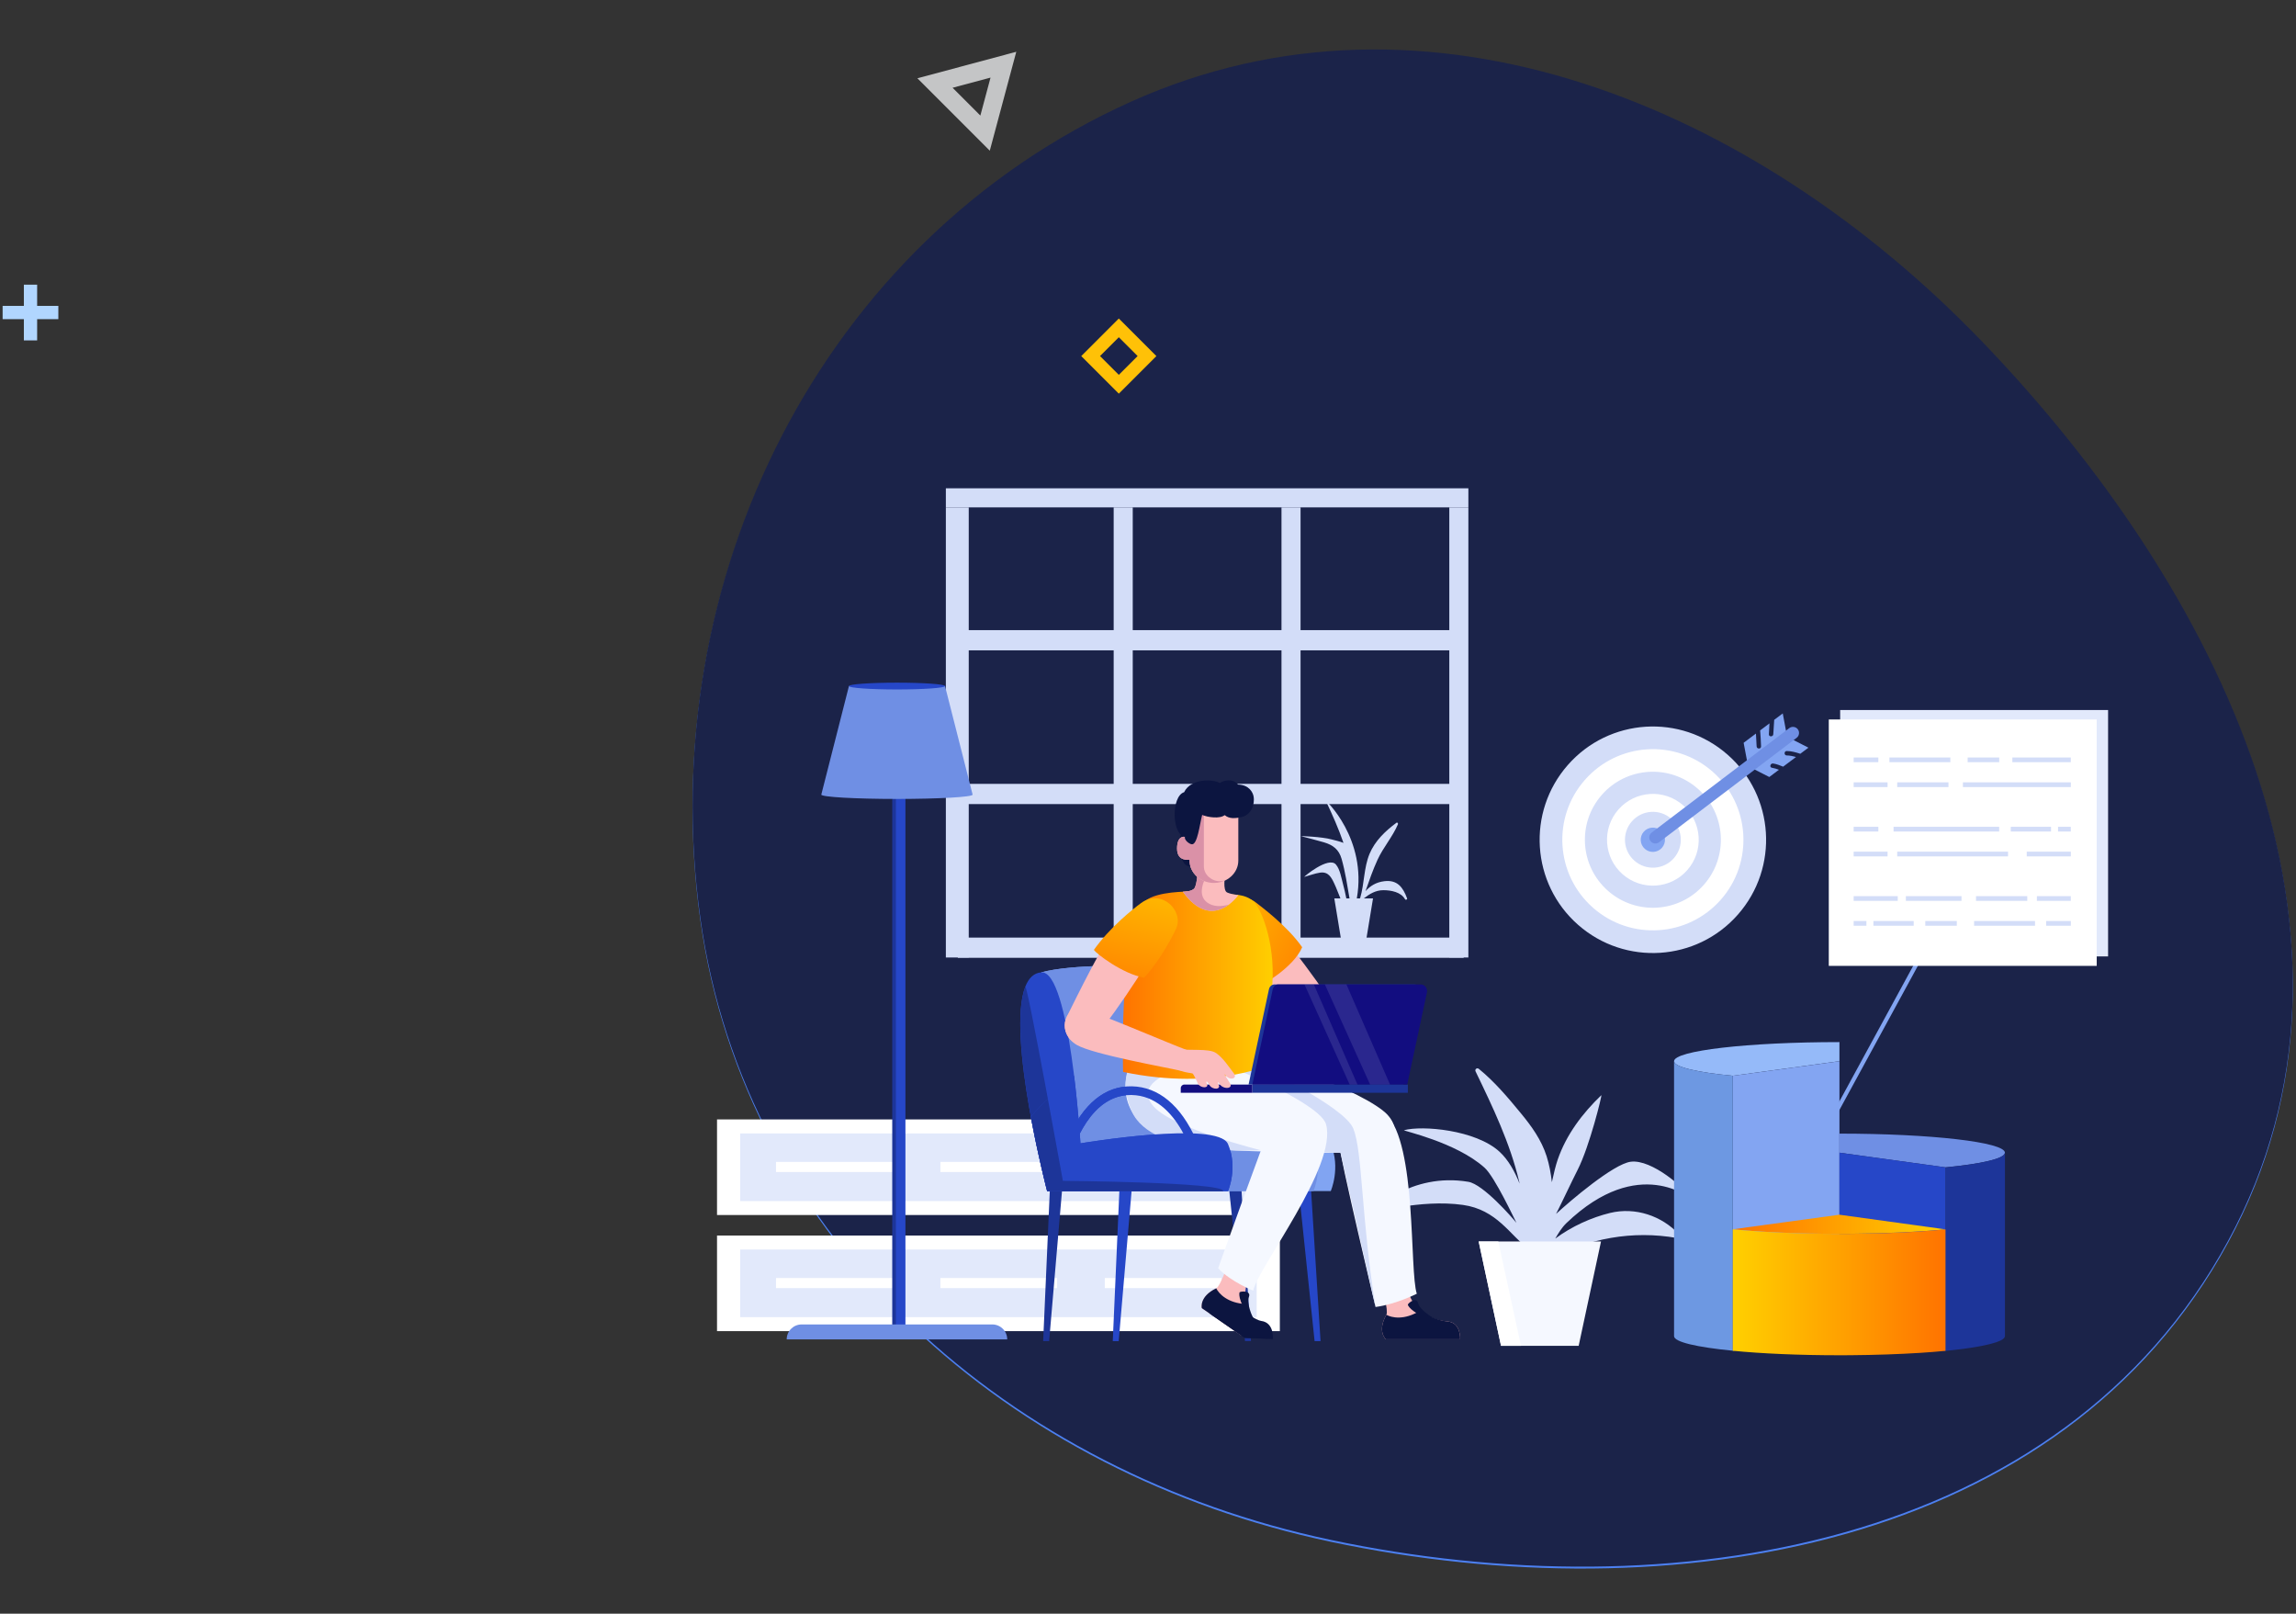 <svg width="602" height="423" viewBox="0 0 602 423" fill="none" xmlns="http://www.w3.org/2000/svg">
<rect x="0" y="0" width="602" height="423" fill="#333333" stroke="none"/>
<mask id="mask0" mask-type="alpha" maskUnits="userSpaceOnUse" x="0" y="0" width="602" height="423">
<rect width="602" height="423" fill="#C4C4C4"/>
</mask>
<g mask="url(#mask0)">
<path fill-rule="evenodd" clip-rule="evenodd" d="M584.188 325.76C540.55 406.087 438.284 423.043 348.854 404.144C265.161 386.458 195.391 325.848 183.626 241.112C171.367 152.816 215.227 63.754 296.516 27.166C374.387 -7.885 460.323 28.409 519.568 89.903C582.092 154.802 627.212 246.564 584.188 325.76Z" fill="#4C80F1"/>
<path fill-rule="evenodd" clip-rule="evenodd" d="M584.188 325.261C540.55 405.588 438.284 422.544 348.854 403.645C265.161 385.959 195.391 325.349 183.626 240.613C171.367 152.317 215.227 63.255 296.516 26.666C374.387 -8.384 460.323 27.91 519.568 89.404C582.092 154.303 627.212 246.065 584.188 325.261Z" fill="#1B2349"/>
<path d="M385 133V128L248 128V133L385 133Z" fill="#D3DDF8"/>
<g clip-path="url(#clip0)">
<path d="M443.24 314.04C441.99 311.65 433.12 303.81 427.57 304.53C423.02 305.12 411.71 314.78 407.99 318.21C409.36 315.55 412.31 309.26 413.65 306.65C416.78 300.55 420.14 286.82 419.86 287.09C414.91 291.84 410.67 297.44 408.42 303.98C407.9 305.5 407.37 307.64 406.89 309.9C406.64 307.6 406.22 305.31 405.52 303.1C404.14 298.78 401.58 295.23 398.72 291.77C395.33 287.65 391.9 283.58 387.75 280.19C387.27 279.8 386.61 280.28 386.89 280.86C391.39 290.19 395.94 299.64 398.33 309.78C398.37 309.94 398.4 310.1 398.43 310.26C397.19 307.15 395.51 304.05 393.16 301.9C386.89 296.15 372.84 294.96 368.13 296.27C367.64 296.41 381.7 299.34 389.23 306.08C391.94 308.5 397.2 319.84 397.61 320.56C396.48 319.16 388.91 310.45 384.99 309.79C369.77 307.24 359.75 317.51 359.9 317.75C359.87 318.1 372.33 314.27 383.57 315.85C392.44 317.09 395.87 323.69 400.95 327.6C401.52 329.56 402.42 331.37 403.91 332.93C404.27 333.31 404.77 332.99 404.83 332.59C405.07 332.62 405.33 332.52 405.44 332.23C405.67 331.62 405.87 330.99 406.04 330.36C416.26 324.55 428.14 322.48 439.73 324.53C440.26 324.62 440.66 324.03 440.27 323.61C435.72 318.68 428.75 316.36 422.17 317.95C417.33 319.12 412.08 321.47 407.78 324.68C408.62 323.23 409.49 321.79 410.71 320.61C429.85 302.28 443.5 314.54 443.24 314.04Z" fill="#D3DDF8"/>
<path d="M413.92 352.78H393.56L387.7 325.43H419.78L413.92 352.78Z" fill="#F5F8FF"/>
<path d="M398.79 352.78H393.56L387.7 325.43H392.85L398.79 352.78Z" fill="white"/>
<path d="M335.57 293.44H188V318.5H335.57V293.44Z" fill="white"/>
<path d="M329.5 297.11H194.08V314.84H329.5V297.11Z" fill="#E2E9FB"/>
<path d="M234.07 304.58H203.47V307.23H234.07V304.58Z" fill="white"/>
<path d="M277.17 304.58H246.57V307.23H277.17V304.58Z" fill="white"/>
<path d="M320.27 304.58H289.67V307.23H320.27V304.58Z" fill="white"/>
<path d="M335.57 323.87H188V348.93H335.57V323.87Z" fill="white"/>
<path d="M329.5 327.54H194.08V345.27H329.5V327.54Z" fill="#E2E9FB"/>
<path d="M234.07 335.01H203.47V337.66H234.07V335.01Z" fill="white"/>
<path d="M277.17 335.01H246.57V337.66H277.17V335.01Z" fill="white"/>
<path d="M320.27 335.01H289.67V337.66H320.27V335.01Z" fill="white"/>
<path d="M383.768 170.479V165.179L251.138 165.179V170.479L383.768 170.479Z" fill="#D3DDF8"/>
<path d="M383.766 210.778V205.478L251.136 205.478V210.778L383.766 210.778Z" fill="#D3DDF8"/>
<path d="M383.764 251.076V245.776L251.134 245.776V251.076L383.764 251.076Z" fill="#D3DDF8"/>
<path d="M380 251H385V129H380V251Z" fill="#D3DDF8"/>
<path d="M336 251H341V129H336V251Z" fill="#D3DDF8"/>
<path d="M292 251H297V129H292V251Z" fill="#D3DDF8"/>
<path d="M248 251H254L254 129H248L248 251Z" fill="#D3DDF8"/>
<path d="M350.27 226.62C351.36 227.9 351.69 230.14 352.12 231.71C352.46 232.96 352.75 234.23 353 235.5H353.84C353.24 232.03 352.71 228.49 351.76 225.14C351.07 222.7 349.52 221.51 347.16 220.81C345.18 220.23 343.16 219.73 341.16 219.2C340.85 219.12 346.57 219.33 349.17 220.05C350.08 220.3 351.23 220.54 352.25 220.95C350.99 217.25 349.36 213.59 347.61 209.91C347.44 209.56 358.52 219.87 355.75 235.5H356.55C356.58 235.46 356.6 235.43 356.63 235.39C357.76 231.6 357.56 227.5 359.09 223.82C360.51 220.42 363.22 217.84 366.13 215.68C366.4 215.48 366.63 215.85 366.53 216.08C365.1 219.41 362.69 222.1 361.19 225.36C359.97 228.01 359 230.81 358.03 233.59C359.3 232.21 360.81 231.25 362.98 230.99C366.35 230.59 367.85 232.55 368.93 235.49C369.05 235.81 368.55 236 368.39 235.72C367.34 233.83 364.7 233.35 362.71 233.35C360.69 233.35 359.1 234.33 357.59 235.5H360L358.15 246.75H351.7L349.85 235.5H351.45C350.91 234.22 350.45 232.9 349.85 231.63C349.06 229.96 348.29 228.44 346.11 228.75C344.74 228.95 343.33 229.5 342 229.86C341.64 229.96 348.35 224.37 350.27 226.62Z" fill="#D3DDF8"/>
<path d="M452.97 197.83C465.29 208.65 466.5 227.41 455.68 239.73C444.86 252.05 426.1 253.26 413.78 242.44C401.46 231.62 400.25 212.86 411.07 200.54C421.89 188.21 440.65 187 452.97 197.83Z" fill="#D3DDF8"/>
<path d="M449.05 202.29C458.9 210.95 459.87 225.96 451.22 235.81C442.56 245.66 427.55 246.63 417.7 237.97C407.85 229.31 406.88 214.3 415.54 204.45C424.19 194.6 439.2 193.63 449.05 202.29Z" fill="white"/>
<path d="M445.14 206.74C452.54 213.24 453.27 224.5 446.77 231.9C440.27 239.3 429 240.02 421.61 233.52C414.21 227.02 413.49 215.76 419.99 208.36C426.48 200.96 437.74 200.24 445.14 206.74Z" fill="#D3DDF8"/>
<path d="M441.31 211.1C446.3 215.48 446.79 223.08 442.41 228.07C438.03 233.06 430.43 233.55 425.44 229.17C420.45 224.79 419.96 217.19 424.34 212.2C428.72 207.21 436.32 206.71 441.31 211.1Z" fill="white"/>
<path d="M438.21 214.63C441.25 217.3 441.55 221.92 438.88 224.96C436.21 228 431.59 228.3 428.55 225.63C425.51 222.96 425.21 218.34 427.88 215.3C430.54 212.26 435.17 211.96 438.21 214.63Z" fill="#D3DDF8"/>
<path d="M435.47 217.74C436.79 218.9 436.92 220.91 435.76 222.23C434.6 223.55 432.59 223.68 431.27 222.52C429.95 221.36 429.82 219.35 430.98 218.03C432.14 216.71 434.15 216.58 435.47 217.74Z" fill="#83A5F2"/>
<path d="M464.6 201.26C463.86 201.15 464.17 200.04 464.9 200.14C465.83 200.27 466.67 200.63 467.53 200.97L470.9 198.44C470.11 198.21 469.31 198.03 468.48 198.03C467.73 198.03 467.73 196.87 468.47 196.87C469.71 196.87 470.87 197.22 472.03 197.59L474.16 195.99L468.54 193.13L458.29 200.82L463.9 203.68L466.43 201.78C465.85 201.56 465.25 201.36 464.6 201.26Z" fill="#83A5F2"/>
<path d="M467.43 187.01L465.19 188.69C465.09 189.94 465.02 191.2 464.95 192.46C464.91 193.2 463.75 193.21 463.79 192.47C463.84 191.52 463.89 190.57 463.95 189.62L461.5 191.46C461.61 192.85 461.69 194.25 461.74 195.65C461.77 196.4 460.61 196.4 460.58 195.66C460.54 194.53 460.48 193.41 460.4 192.29L457.17 194.71L458.34 200.9L468.59 193.21L467.43 187.01Z" fill="#83A5F2"/>
<path d="M432.83 218.46C432.34 219.02 432.29 219.86 432.76 220.48C433.29 221.18 434.3 221.32 435 220.79L471.07 193.41C471.77 192.88 471.91 191.87 471.38 191.17C470.85 190.47 469.84 190.33 469.14 190.86L433.07 218.24C432.98 218.31 432.9 218.38 432.83 218.46Z" fill="#6F8FE4"/>
<path d="M235.19 350.01C234.5 350.01 233.94 349.45 233.94 348.76V191.95C233.94 191.26 234.5 190.7 235.19 190.7C235.88 190.7 236.44 191.26 236.44 191.95V348.76C236.44 349.45 235.88 350.01 235.19 350.01Z" fill="#1D3599"/>
<path d="M236.15 350.01C235.46 350.01 234.9 349.45 234.9 348.76V191.95C234.9 191.26 235.46 190.7 236.15 190.7C236.84 190.7 237.4 191.26 237.4 191.95V348.76C237.4 349.45 236.84 350.01 236.15 350.01Z" fill="#2647C8"/>
<path d="M247.78 179.84H222.59L215.34 208.3C215.34 208.92 224.22 209.43 235.19 209.43C246.14 209.43 255.02 208.93 255.02 208.3L247.78 179.84Z" fill="#6F8FE4"/>
<path d="M247.78 179.84C247.78 180.33 242.14 180.73 235.18 180.73C228.22 180.73 222.58 180.33 222.58 179.84C222.58 179.35 228.22 178.95 235.18 178.95C242.14 178.95 247.78 179.35 247.78 179.84Z" fill="#2647C8"/>
<path d="M264.09 351.1H206.27C206.27 348.94 208.02 347.18 210.19 347.18H260.18C262.34 347.19 264.09 348.94 264.09 351.1Z" fill="#6F8FE4"/>
<path d="M344.68 351.56H346.24L343.6 309.54H340.29L344.68 351.56Z" fill="#2647C8"/>
<path d="M326.44 351.56H328L325.36 309.54H322.04L326.44 351.56Z" fill="#1D3599"/>
<path d="M275.08 351.56H273.51L275.37 309.54H278.68L275.08 351.56Z" fill="#1D3599"/>
<path d="M293.32 351.56H291.76L293.61 309.54H296.93L293.32 351.56Z" fill="#2647C8"/>
<path d="M345.84 311.25C344.9 306.35 340.42 287.33 327.49 287.04C314.56 286.76 310.24 306.3 309.36 311.25H307.05C307.38 309.24 308.42 303.88 310.77 298.48C314.73 289.35 320.53 284.63 327.55 284.77C334.53 284.93 340.35 289.76 344.36 298.74C346.74 304.07 347.82 309.29 348.17 311.25H345.84V311.25Z" fill="#2647C8"/>
<path d="M273.04 254.89V292.81L281.64 304.95L300.91 306.42C301.23 309.99 301.5 312.22 301.5 312.22H348.92C348.92 312.22 351.57 306.15 348.92 299.89C347.11 295.63 332.72 295.13 323.71 295.26C319.47 295.31 316.43 295.5 316.43 295.5C316.43 295.5 316.43 295.44 316.43 295.32C316.36 292.56 315.42 259.71 309.6 255.15V255.13C309.5 255.05 309.36 254.97 309.19 254.89C309.09 254.83 308.99 254.79 308.89 254.75C308.86 254.74 308.84 254.72 308.8 254.71C308.78 254.7 308.75 254.69 308.74 254.69C305.87 253.65 297.71 253.08 289.57 253.2C283.22 253.31 276.87 253.83 273.04 254.89Z" fill="#81A4F2"/>
<path d="M273.04 254.89V292.81L281.64 304.95L300.91 306.42C301.23 309.99 301.5 312.22 301.5 312.22H344.39C344.39 312.22 347.05 306.15 344.39 299.89C342.87 296.29 332.36 295.38 323.71 295.26C320.99 295.21 318.44 295.25 316.43 295.31C313.69 295.38 311.9 295.49 311.9 295.49C311.9 295.49 311.15 259.9 305.07 255.13V255.11C304.98 255.03 304.83 254.95 304.67 254.87C304.57 254.81 304.47 254.77 304.36 254.73C304.33 254.72 304.31 254.7 304.28 254.69C304.25 254.68 304.23 254.67 304.21 254.67C301.88 253.82 296.04 253.28 289.56 253.18C283.22 253.31 276.87 253.83 273.04 254.89Z" fill="#6F8FE4"/>
<path d="M274.56 312.23H321.98C321.98 312.23 324.63 306.16 321.98 299.9C319.33 293.64 283.29 299.71 283.29 299.71C283.29 299.71 280.53 254.36 273.04 254.89C271.05 255.03 269.7 256.42 268.82 258.66C263.87 271.44 274.56 312.23 274.56 312.23Z" fill="#2647C8"/>
<path d="M274.56 312.23H320.7C321.14 309.87 278.69 309.54 278.69 309.54C278.69 309.54 269.43 258.23 268.83 258.66C263.87 271.44 274.56 312.23 274.56 312.23Z" fill="#1D3599"/>
<path d="M314.85 310.08C313.57 304.05 308.91 287.31 296.74 287.04C296.64 287.04 296.55 287.04 296.46 287.04C286.2 287.04 281.42 299.54 279.48 306.93C279.01 306.23 278.6 305.35 277.98 304.22C277.97 304.2 277.96 304.18 277.95 304.16C278.49 302.36 279.17 300.42 280.01 298.47C283.97 289.34 289.77 284.62 296.79 284.76C303.77 284.92 309.58 289.75 313.6 298.73C315.63 303.26 316.71 307.8 317.2 310.29C316.42 310.24 315.63 310.17 314.85 310.08Z" fill="#2647C8"/>
<path d="M362.36 337.53H368.93C370.1 342.55 373.61 345.86 379.6 346.41C383.12 346.73 382.84 351.07 382.84 351.07H363.36C363.36 351.07 361.01 349.03 363.5 344.65C364.11 343.58 362.36 337.53 362.36 337.53Z" fill="#FBBCBE"/>
<path d="M379.6 346.41C383.12 346.73 382.84 351.07 382.84 351.07H363.36C363.36 351.07 361.01 349.03 363.5 344.65C364.82 345.4 368.18 346.19 372.35 343.55C373.95 344.85 377.16 346.19 379.6 346.41Z" fill="#0C1540"/>
<path d="M323 247.4C324.95 252.1 339.02 266.97 341.61 269.81C344.73 273.24 352.2 270.25 350.93 266.21C349.81 262.63 334.84 243.01 332.64 241.2C328.68 237.93 320.56 241.52 323 247.4Z" fill="#FBBCBE"/>
<path d="M316.88 278.95C308.27 282.56 314.85 296.52 325.96 300.15C337.07 303.78 349.5 301.51 359.17 302.21C361.92 302.41 368.93 297.84 363.78 292.21C358.62 286.57 328.5 274.07 316.88 278.95Z" fill="#F5F8FF"/>
<path d="M363.44 292.04C371.55 299.99 369.52 333.23 371.48 339.13C371.48 339.13 366.18 341.86 360.66 342.61C360.66 342.61 351.37 303.65 350.98 299.23C350.15 289.98 360.77 289.42 363.44 292.04Z" fill="#F5F8FF"/>
<path d="M328.93 278.97C328.93 278.97 352.41 289.84 354.84 295.86C357.27 301.88 356.91 319.46 360.66 342.6L351.49 302.19L336.19 301.88L319 285.17L328.93 278.97Z" fill="#D3DDF8"/>
<path d="M296.51 278.95C293.19 285.67 295.39 295.06 306.5 298.69C317.61 302.32 329.97 301.51 340.4 302.21C343.15 302.39 351.13 298 345.98 292.37C340.82 286.73 302.09 267.65 296.51 278.95Z" fill="#F5F8FF"/>
<path d="M329.7 258.73C325.08 253.57 321.6 246.46 320.52 243.89C317.94 237.78 325.2 233.3 329.25 236.55C330.26 237.36 337.49 242.63 341.42 248.3C339.21 253.58 330.71 258.46 329.7 258.73Z" fill="url(#paint0_linear)"/>
<path d="M307.09 281.13C307.09 281.13 297.32 284.22 302.48 290.05C307.63 295.87 330.57 301.51 330.57 301.51C330.57 301.51 302.04 303.5 296.75 291.32C292.16 280.77 298.73 275.97 298.73 275.97L307.09 281.13Z" fill="#D3DDF8"/>
<path d="M322.27 234.49C322.27 234.49 326.52 234.12 328.76 236.39C331 238.66 334.78 248.59 333.41 260.03C332.05 271.47 334.27 278.6 334.27 278.6C334.27 278.6 319 286.15 294.48 280.99C294.48 280.99 293.38 248.71 299.19 237.41C301.04 233.82 309.68 233.81 310.99 233.7C312.31 233.59 322.27 234.49 322.27 234.49Z" fill="url(#paint1_linear)"/>
<path d="M321.21 229.48C321.21 229.48 320.53 233.44 321.77 233.96C323.02 234.48 324.68 234.66 324.68 234.66C324.68 234.66 317.88 244.5 310.14 233.75C310.14 233.75 312.45 233.78 313.16 232.85C313.87 231.92 314.32 227.31 313.96 224.26L321.21 229.48Z" fill="#FBBCBE"/>
<path d="M313.17 232.85C313.88 231.92 314.33 227.31 313.97 224.26L318.1 227.23C317.28 227.96 316.04 230.01 316.08 230.14C315.01 232.16 314.4 235.01 316.5 236.56C318.11 237.76 320.26 237.7 322.24 237.11C319.58 239.09 315.06 240.56 310.15 233.75C310.14 233.75 312.45 233.78 313.17 232.85Z" fill="#DA91A7"/>
<path d="M375.57 345.34C375.57 345.34 372.24 343.36 371.83 341.62C371.42 339.88 369.36 341.46 369.15 341.94C368.95 342.43 371.6 345.29 375.57 345.34Z" fill="#0C1540"/>
<path d="M318.88 337.72C319.99 337.19 322 331.22 322 331.22L327.4 334.96C325.5 339.75 326.5 344.47 331.11 348.33C331.75 348.87 332.08 349.46 332.22 350.07H325.44L315.1 342.9C315.11 342.91 314.34 339.9 318.88 337.72Z" fill="#FBBCBE"/>
<path d="M315.11 342.91L317.11 344.29L326.36 350.7L332.33 350.91C332.35 350.04 332.06 349.12 331.11 348.33C330.12 347.49 329.12 346.28 328.32 345.02C327.62 343.91 327.06 342.78 326.79 341.85C321.86 341.64 319.55 339.08 318.89 337.71C314.34 339.9 315.11 342.91 315.11 342.91Z" fill="#0C1540"/>
<path d="M317.1 344.29L326.35 350.7L333.74 351.03C333.74 351.03 334.18 346.71 330.67 346.26C329.4 346.1 325.96 343.79 325.21 343.14C321.64 345.23 318.71 344.92 317.1 344.29Z" fill="#0C1540"/>
<path d="M328.4 345.17C328.4 345.17 326.79 341.65 327.45 339.98C328.11 338.31 325.51 338.44 325.07 338.72C324.62 339.01 325.17 342.87 328.4 345.17Z" fill="#0C1540"/>
<path d="M347.69 294.75C350.7 305.7 329.85 332.23 328.58 338.32C328.58 338.32 322.66 335.96 319.39 332.45C319.39 332.45 331.42 298.71 333.3 294.69C337.24 286.29 346.7 291.15 347.69 294.75Z" fill="#F5F8FF"/>
<path d="M310.48 226.29C310.87 226.88 311.76 227.28 312.47 227C313.23 226.7 312.83 225.5 312.55 224.97C312.18 224.25 312.34 216.33 312.31 216.33C312.06 216.21 309.76 218.07 309.7 218.42C309.55 219.29 307.98 222.53 310.48 226.29Z" fill="#0C1540"/>
<path d="M324.68 213.62V225.59C324.68 228.83 321.82 231.45 318.29 231.45C314.76 231.45 311.9 228.83 311.9 225.59V225.32C311.9 225.32 308.62 226.03 308.62 222.44C308.62 218.85 310.68 219.35 310.68 219.35V213.62H324.68Z" fill="#FBBCBE"/>
<path d="M310.69 219.35V212.06H315.66C315.66 212.1 315.65 214.68 315.65 214.72V227.14C315.65 229.31 317.75 231.07 319.93 231C320.61 230.98 321.23 230.79 321.77 230.49C320.77 231.09 319.58 231.45 318.29 231.45C314.76 231.45 311.9 228.83 311.9 225.59V225.32C311.9 225.32 308.62 226.03 308.62 222.44C308.62 218.85 310.69 219.35 310.69 219.35Z" fill="#DA91A7"/>
<path d="M310.69 219.35C310.41 220.16 311.85 221.31 312.55 221.32C313.97 221.32 314.54 216.21 315.2 213.62C316.66 214.25 319.87 214.71 321.11 213.66C322.31 214.75 324.08 214.52 325.65 214.15C327.98 213.59 329.1 210.94 328.67 208.71C328.49 207.77 327.54 205.73 324.6 205.66C323.16 203.83 320.6 204.69 319.83 205.25C318.1 204.19 312.23 204.02 310.49 207.63C310.49 207.64 310.49 207.65 310.48 207.66C307.08 208.69 307.15 218.77 310.69 219.35Z" fill="#0C1540"/>
<path d="M294.07 241.06C290.37 244.55 281.49 263 279.75 266.43C277.65 270.56 281.6 275.23 285.39 273.31C288.61 271.67 302.39 250.57 303.3 247.88C304.94 243 298.69 236.68 294.07 241.06Z" fill="#FBBCBE"/>
<path d="M286.82 248.99C290.81 243.32 296.95 238.34 299.21 236.7C304.59 232.81 310.59 238.88 308.32 243.56C307.75 244.73 304.65 251.19 300.01 256.29C294.39 255.33 287.32 249.92 286.82 248.99Z" fill="url(#paint2_linear)"/>
<path d="M369.13 284.3H328.36V286.45H369.13V284.3Z" fill="#1D3599"/>
<path d="M328.36 286.45H309.59V285.24C309.59 284.72 310.01 284.3 310.53 284.3H328.36V286.45Z" fill="#120D80"/>
<path d="M367.98 284.3H327.37L332.72 259.3C332.88 258.57 333.49 258.05 334.19 258.05H370.76C372.21 258.05 373.29 259.48 372.96 260.99L367.98 284.3Z" fill="#1D3599"/>
<path d="M368.97 284.3H328.36L333.71 259.3C333.87 258.57 334.48 258.05 335.18 258.05H372.52C373.58 258.05 374.36 259.09 374.13 260.19L368.97 284.3Z" fill="#120D80"/>
<path opacity="0.11" d="M353.03 258.05L364.46 284.3H359.23L347.37 258.05H353.03Z" fill="#F0F5FF"/>
<path opacity="0.11" d="M344.48 258.05L355.92 284.3H353.88L342.02 258.05H344.48Z" fill="#F0F5FF"/>
<path d="M282.32 273.91C286.53 276.4 306.29 279.9 309.6 280.69C313.59 281.64 314.99 276.61 311.01 275.18C307.17 273.8 285.81 264.61 283.41 264.38C279.06 263.99 277.05 270.8 282.32 273.91Z" fill="#FBBCBE"/>
<path d="M322.47 283.91C321.45 282.34 320.51 280.81 321.37 281.92C322.47 283.34 324.59 282.75 323.5 281.34C322.13 279.57 320.78 277.43 318.93 276.09C316.93 274.63 311.24 275.62 309.04 274.87C308.15 274.57 307 278.86 307.55 279.42C309.39 281.28 312.48 281.18 312.77 281.45C313.39 282.44 313.6 283.05 314.08 284.03C314.7 285.29 317.07 285.36 316.45 284.11C316.06 283.31 316.47 283.24 317.06 284.35C317.82 285.77 320.26 285.69 319.51 284.28C319.19 283.68 319.25 283.37 319.74 284.13C320.75 285.68 323.46 285.44 322.47 283.91Z" fill="#FBBCBE"/>
<path d="M321.98 299.9C319.33 293.64 283.29 299.71 283.29 299.71C283.29 299.71 282.78 291.4 281.62 281.94C277.88 285.62 273.53 288.69 270.29 292.78C272.26 303.46 274.56 312.24 274.56 312.24H321.98C321.98 312.23 324.63 306.16 321.98 299.9Z" fill="#2647C8"/>
<path d="M278.68 309.54C278.68 309.54 276.84 299.36 274.75 288.1C273.15 289.56 271.63 291.08 270.28 292.77C272.25 303.45 274.55 312.23 274.55 312.23H320.69C321.14 309.87 278.68 309.54 278.68 309.54Z" fill="#1D3599"/>
<path d="M314.85 310.08C313.57 304.05 308.91 287.31 296.74 287.04C296.64 287.04 296.55 287.04 296.46 287.04C286.2 287.04 281.42 299.54 279.48 306.93C279.01 306.23 278.6 305.35 277.98 304.22C277.97 304.2 277.96 304.18 277.95 304.16C278.49 302.36 279.17 300.42 280.01 298.47C283.97 289.34 289.77 284.62 296.79 284.76C303.77 284.92 309.58 289.75 313.6 298.73C315.63 303.26 316.71 307.8 317.2 310.29C316.42 310.24 315.63 310.17 314.85 310.08Z" fill="#2647C8"/>
<path d="M482.29 273.17V278.17L454.33 282C444.89 281.08 438.93 279.71 438.93 278.18C438.92 275.41 458.34 273.17 482.29 273.17Z" fill="#95BAF9"/>
<path d="M482.29 278.18V350.25L454.33 354.07V282L482.29 278.18Z" fill="#83A5F2"/>
<path d="M454.33 282V354.07C444.89 353.15 438.93 351.78 438.93 350.25V278.18C438.92 279.71 444.89 281.08 454.33 282Z" fill="#6D98E2"/>
<path d="M482.29 297.16C506.25 297.16 525.68 299.4 525.68 302.16C525.68 303.7 519.63 305.08 510.1 306L482.29 302.16V297.16Z" fill="#6F8FE4"/>
<path d="M525.68 302.16C525.68 302.29 525.62 302.42 525.54 302.55C525.52 302.59 525.49 302.62 525.46 302.66C525.41 302.72 525.35 302.78 525.28 302.84C525.24 302.88 525.19 302.92 525.14 302.95C524.97 303.07 524.76 303.2 524.52 303.32C524.48 303.34 524.43 303.36 524.38 303.38C524.15 303.49 523.88 303.59 523.59 303.7C523.52 303.72 523.46 303.75 523.39 303.77C523.05 303.89 522.67 304 522.25 304.11C522.16 304.13 522.07 304.16 521.97 304.18C521.58 304.28 521.17 304.38 520.73 304.48C520.65 304.5 520.57 304.52 520.49 304.53C520.1 304.61 519.69 304.7 519.26 304.78C519.25 304.78 519.24 304.78 519.23 304.79C518.78 304.87 518.32 304.95 517.83 305.03C517.67 305.06 517.51 305.08 517.35 305.11C517.01 305.16 516.67 305.22 516.31 305.27C516.11 305.3 515.9 305.33 515.7 305.36C515.36 305.41 515.02 305.45 514.67 305.5C514.46 305.53 514.24 305.55 514.03 305.58C513.6 305.63 513.15 305.69 512.7 305.74C512.5 305.76 512.31 305.79 512.11 305.81C511.46 305.88 510.8 305.95 510.11 306.02V354.11C510.8 354.04 511.46 353.98 512.11 353.9C512.31 353.88 512.51 353.86 512.7 353.83C513.15 353.78 513.6 353.73 514.03 353.67C514.14 353.66 514.26 353.64 514.37 353.63C514.47 353.62 514.57 353.6 514.67 353.59C515.02 353.55 515.36 353.5 515.7 353.45C515.91 353.42 516.11 353.39 516.31 353.36C516.67 353.31 517.01 353.25 517.35 353.2C517.51 353.17 517.68 353.15 517.83 353.12C518.31 353.04 518.78 352.96 519.23 352.88C519.24 352.88 519.25 352.88 519.26 352.87C519.69 352.79 520.1 352.71 520.49 352.62C520.52 352.61 520.55 352.61 520.58 352.6C520.64 352.59 520.68 352.58 520.74 352.56C521.18 352.46 521.59 352.36 521.98 352.26C522.07 352.24 522.17 352.21 522.26 352.19C522.68 352.08 523.06 351.96 523.4 351.85C523.47 351.83 523.53 351.8 523.6 351.78C523.89 351.67 524.16 351.57 524.39 351.46C524.43 351.44 524.49 351.42 524.53 351.4C524.78 351.28 524.98 351.15 525.15 351.03C525.17 351.02 525.19 351.01 525.21 350.99C525.24 350.96 525.26 350.94 525.29 350.91C525.36 350.85 525.42 350.79 525.47 350.73C525.49 350.71 525.52 350.69 525.53 350.67C525.54 350.66 525.54 350.64 525.55 350.62C525.63 350.49 525.69 350.36 525.69 350.23V302.16H525.68Z" fill="#1D3599"/>
<path d="M510.1 306V354.09L482.29 350.25V302.16L510.1 306Z" fill="#2647C8"/>
<path d="M482.29 318.42L510.1 322.26C503.22 322.92 494.52 323.34 485.03 323.41C484.11 323.42 483.2 323.42 482.3 323.42C471.65 323.42 461.89 322.98 454.33 322.24L482.29 318.42Z" fill="url(#paint3_linear)"/>
<path d="M503.49 322.8C497.96 323.16 491.69 323.38 485.03 323.42C484.11 323.43 483.2 323.43 482.3 323.43C471.65 323.43 461.89 322.99 454.33 322.25V354.08C461.89 354.82 471.65 355.26 482.3 355.26C483.21 355.26 484.11 355.26 485.03 355.25C491.69 355.2 497.97 354.98 503.49 354.63C505.84 354.48 508.05 354.3 510.1 354.1V322.27C508.05 322.47 505.83 322.65 503.49 322.8Z" fill="url(#paint4_linear)"/>
<path d="M478.5 297.3C478.41 297.3 478.33 297.28 478.25 297.23C477.99 297.09 477.89 296.76 478.04 296.51L513.88 230.68H535.88C536.18 230.68 536.41 230.92 536.41 231.22C536.41 231.52 536.17 231.76 535.88 231.76H514.52L478.98 297.03C478.87 297.2 478.69 297.3 478.5 297.3Z" fill="#83A5F2"/>
<path d="M552.73 186.12H482.48V250.71H552.73V186.12Z" fill="#E2E9FB"/>
<path d="M549.75 188.6H479.5V253.19H549.75V188.6Z" fill="white"/>
<path d="M542.95 198.56H527.63V199.8H542.95V198.56Z" fill="#D3DDF8"/>
<path d="M524.18 198.56H515.91V199.8H524.18V198.56Z" fill="#D3DDF8"/>
<path d="M511.37 198.56H495.4V199.8H511.37V198.56Z" fill="#D3DDF8"/>
<path d="M492.49 198.56H486.02V199.8H492.49V198.56Z" fill="#D3DDF8"/>
<path d="M542.96 205.08H514.67V206.32H542.96V205.08Z" fill="#D3DDF8"/>
<path d="M510.88 205.08H497.44V206.32H510.88V205.08Z" fill="#D3DDF8"/>
<path d="M494.91 205.08H486.02V206.32H494.91V205.08Z" fill="#D3DDF8"/>
<path d="M542.95 216.73H539.61V217.97H542.95V216.73Z" fill="#D3DDF8"/>
<path d="M537.77 216.73H527.21V217.97H537.77V216.73Z" fill="#D3DDF8"/>
<path d="M524.17 216.73H496.48V217.97H524.17V216.73Z" fill="#D3DDF8"/>
<path d="M492.49 216.73H486.02V217.97H492.49V216.73Z" fill="#D3DDF8"/>
<path d="M542.96 223.25H531.4V224.49H542.96V223.25Z" fill="#D3DDF8"/>
<path d="M526.5 223.25H497.44V224.49H526.5V223.25Z" fill="#D3DDF8"/>
<path d="M494.91 223.25H486.02V224.49H494.91V223.25Z" fill="#D3DDF8"/>
<path d="M489.36 241.43H486.02V242.67H489.36V241.43Z" fill="#D3DDF8"/>
<path d="M501.76 241.43H491.2V242.67H501.76V241.43Z" fill="#D3DDF8"/>
<path d="M513.07 241.43H504.8V242.67H513.07V241.43Z" fill="#D3DDF8"/>
<path d="M533.57 241.43H517.6V242.67H533.57V241.43Z" fill="#D3DDF8"/>
<path d="M542.96 241.43H536.49V242.67H542.96V241.43Z" fill="#D3DDF8"/>
<path d="M497.58 234.91H486.02V236.15H497.58V234.91Z" fill="#D3DDF8"/>
<path d="M514.3 234.91H499.71V236.15H514.3V234.91Z" fill="#D3DDF8"/>
<path d="M531.54 234.91H518.1V236.15H531.54V234.91Z" fill="#D3DDF8"/>
<path d="M542.95 234.91H534.06V236.15H542.95V234.91Z" fill="#D3DDF8"/>
</g>
<path d="M259.516 39.5L240.537 20.521L266.465 13.572L259.516 39.5ZM249.762 23.008L257.046 30.293L259.71 20.345L249.762 23.008Z" fill="#C4C5C6"/>
<path d="M9.737 74.622H6.257V89.232H9.737V74.622Z" fill="#B1D6FF"/>
<path d="M15.297 80.182H0.687V83.662H15.297V80.182Z" fill="#B1D6FF"/>
<path d="M293.347 103.192L283.497 93.342L293.347 83.492L303.197 93.342L293.347 103.192ZM288.417 93.332L293.347 98.262L298.277 93.332L293.347 88.402L288.417 93.332Z" fill="#FFC107"/>
</g>
<defs>
<linearGradient id="paint0_linear" x1="306.208" y1="234.612" x2="350.567" y2="259.377" gradientUnits="userSpaceOnUse">
<stop offset="1.09e-06" stop-color="#FFD000"/>
<stop offset="1" stop-color="#FF7300"/>
</linearGradient>
<linearGradient id="paint1_linear" x1="334.276" y1="258.248" x2="294.405" y2="258.248" gradientUnits="userSpaceOnUse">
<stop offset="1.09e-06" stop-color="#FFD000"/>
<stop offset="1" stop-color="#FF7300"/>
</linearGradient>
<linearGradient id="paint2_linear" x1="304.718" y1="221.767" x2="291.679" y2="266.752" gradientUnits="userSpaceOnUse">
<stop offset="1.09e-06" stop-color="#FFD000"/>
<stop offset="1" stop-color="#FF7300"/>
</linearGradient>
<linearGradient id="paint3_linear" x1="454.326" y1="320.925" x2="510.099" y2="320.925" gradientUnits="userSpaceOnUse">
<stop stop-color="#FF7300"/>
<stop offset="1" stop-color="#FFD000"/>
</linearGradient>
<linearGradient id="paint4_linear" x1="454.326" y1="338.758" x2="510.099" y2="338.758" gradientUnits="userSpaceOnUse">
<stop offset="1.09e-06" stop-color="#FFD000"/>
<stop offset="1" stop-color="#FF7300"/>
</linearGradient>
<clipPath id="clip0">
<rect width="408.16" height="222.26" fill="white" transform="translate(188 133)"/>
</clipPath>
</defs>
</svg>
